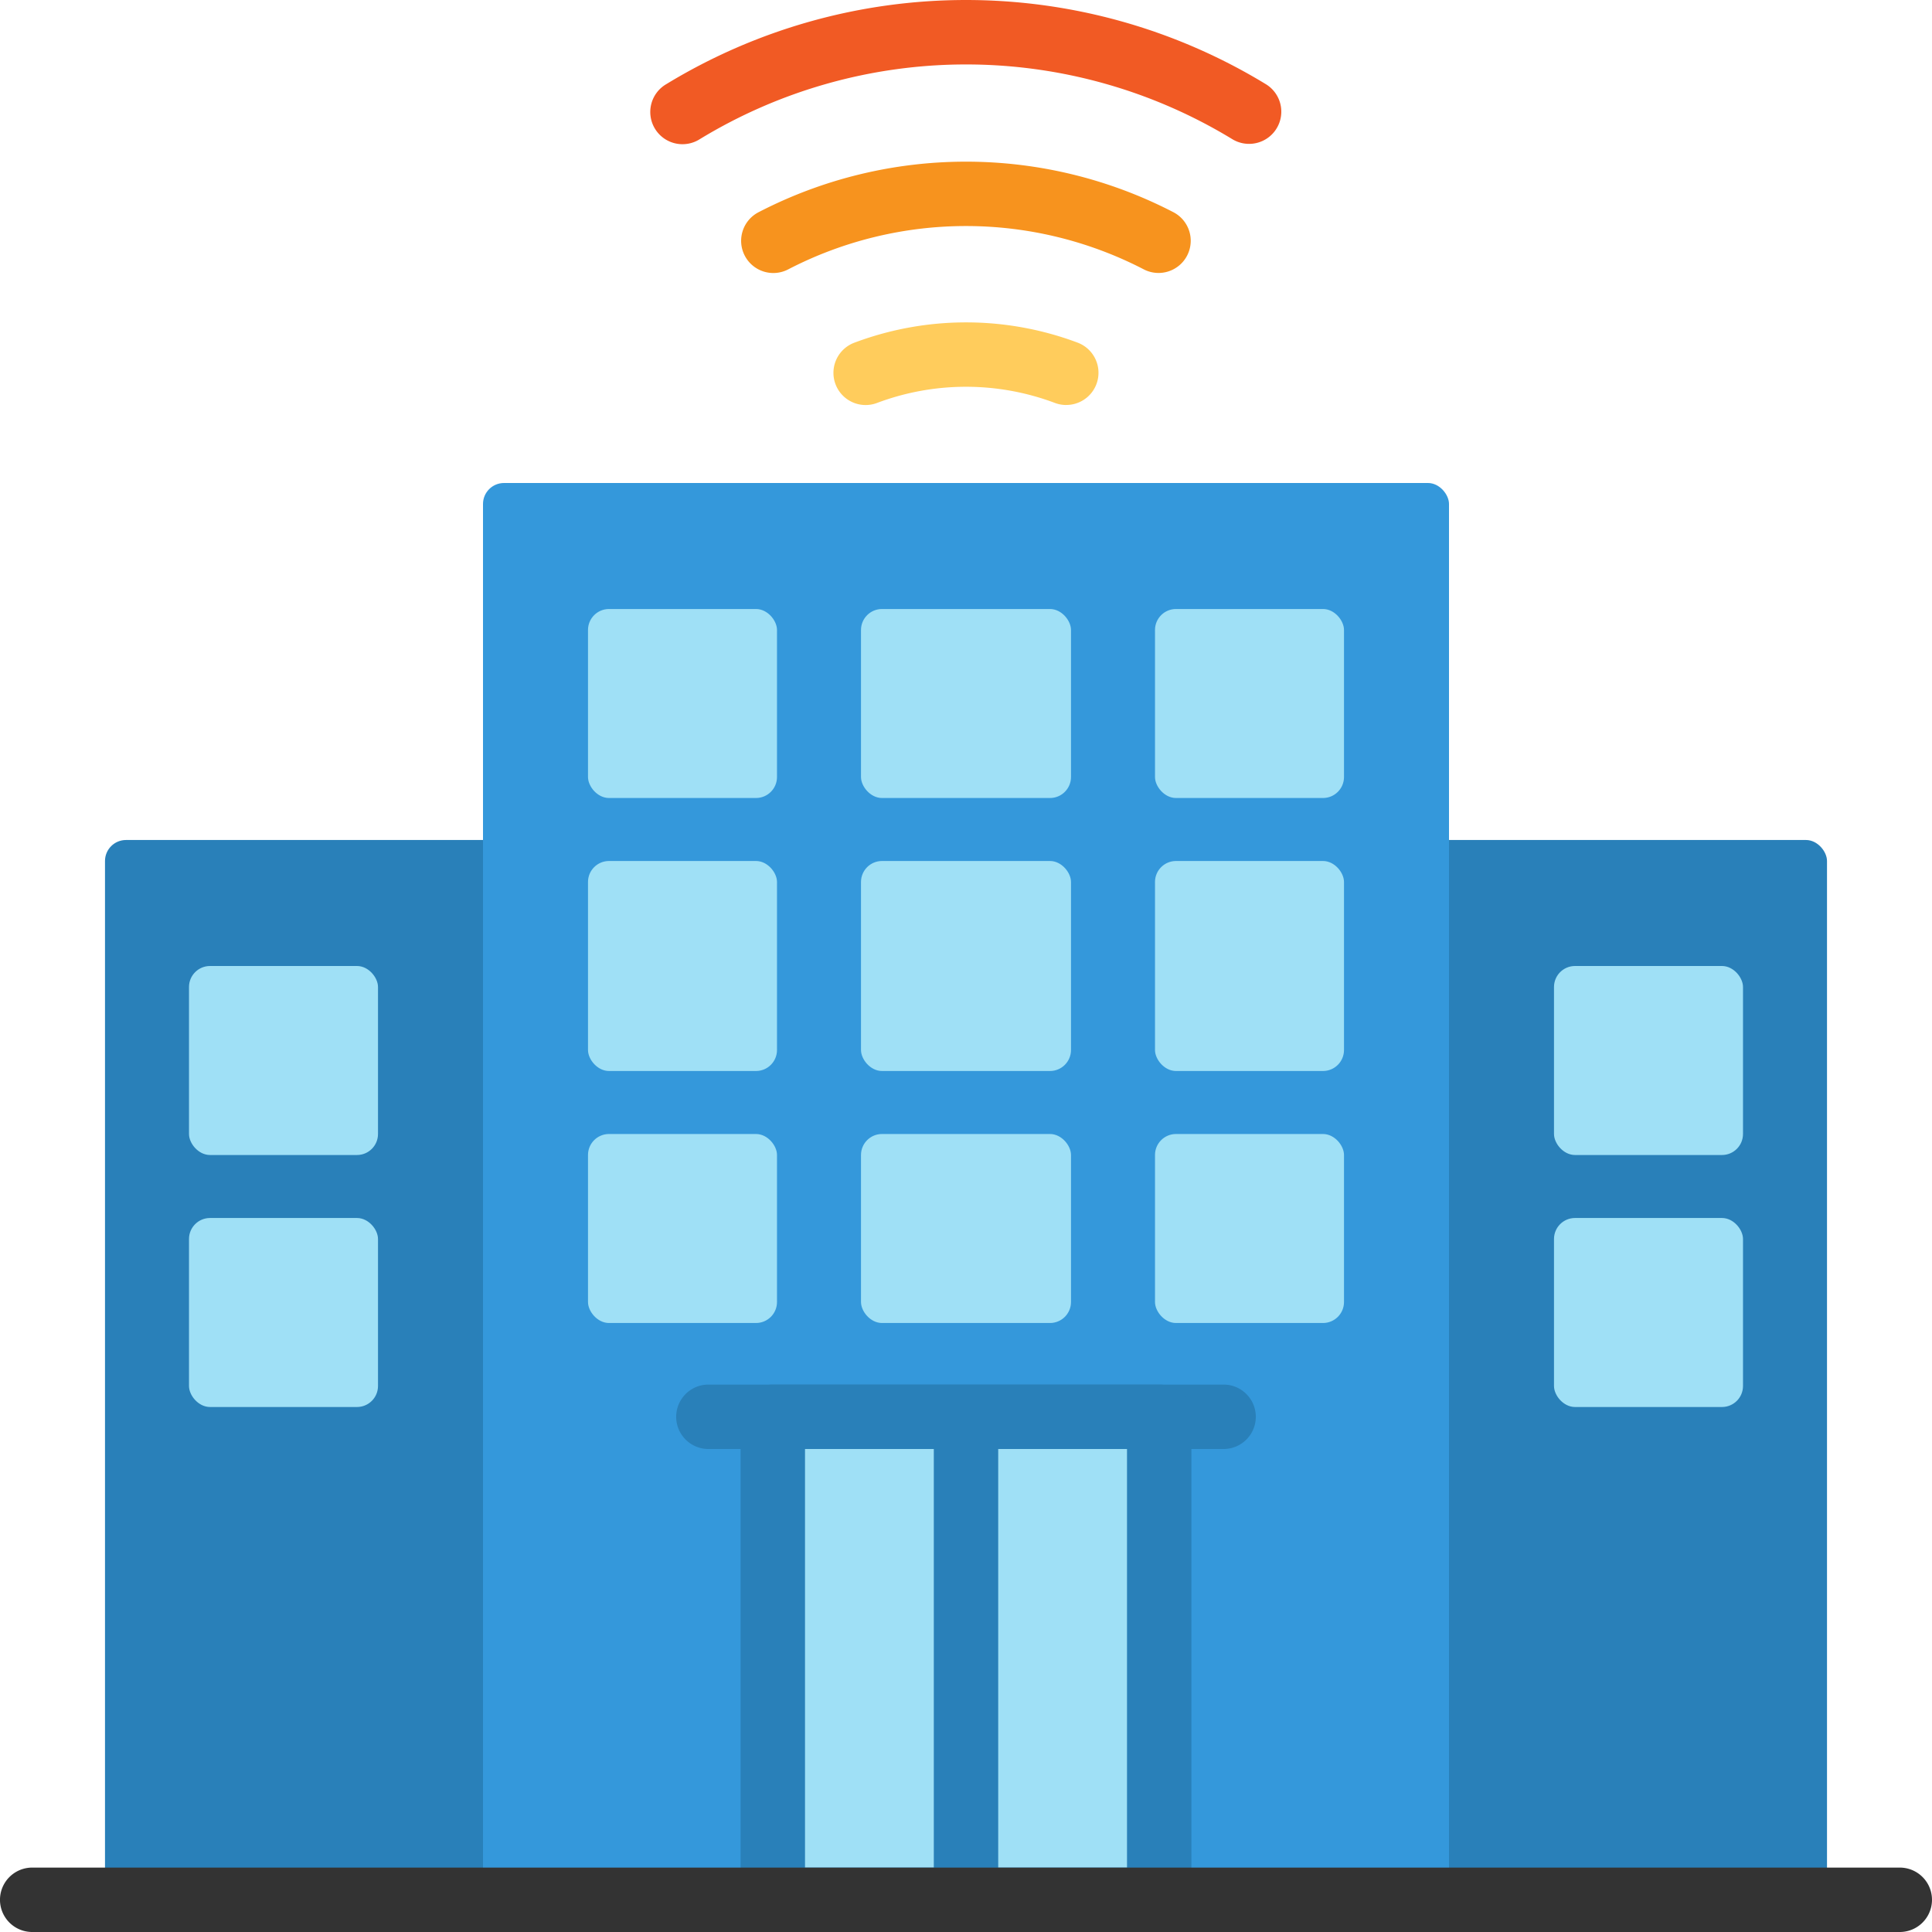 <svg xmlns="http://www.w3.org/2000/svg" width="92" height="92" viewBox="0 0 92 92">
    <g id="Flat" transform="translate(-2 -2)">
        <rect id="Rectangle_6210" data-name="Rectangle 6210" width="21" height="52" rx="1" transform="translate(68 42)" fill="#2980b9"/>
        <rect id="Rectangle_6211" data-name="Rectangle 6211" width="9" height="9" rx="1" transform="translate(76 48)" fill="#9fe0f6"/>
        <rect id="Rectangle_6212" data-name="Rectangle 6212" width="9" height="9" rx="1" transform="translate(76 60)" fill="#9fe0f6"/>
        <rect id="Rectangle_6213" data-name="Rectangle 6213" width="21" height="52" rx="1" transform="translate(7 42)" fill="#2980b9"/>
        <rect id="Rectangle_6214" data-name="Rectangle 6214" width="9" height="9" rx="1" transform="translate(11 48)" fill="#9fe0f6"/>
        <rect id="Rectangle_6215" data-name="Rectangle 6215" width="9" height="9" rx="1" transform="translate(11 60)" fill="#9fe0f6"/>
        <rect id="Rectangle_6216" data-name="Rectangle 6216" width="46" height="69" rx="1" transform="translate(25 25)" fill="#3498db"/>
        <g id="Group_16042" data-name="Group 16042" transform="translate(29.6 31.133)">
            <rect id="Rectangle_6217" data-name="Rectangle 6217" width="9" height="9" rx="1" transform="translate(0.4 -0.133)" fill="#9fe0f6"/>
            <rect id="Rectangle_6218" data-name="Rectangle 6218" width="10" height="9" rx="1" transform="translate(13.4 -0.133)" fill="#9fe0f6"/>
            <rect id="Rectangle_6219" data-name="Rectangle 6219" width="9" height="9" rx="1" transform="translate(27.4 -0.133)" fill="#9fe0f6"/>
            <rect id="Rectangle_6220" data-name="Rectangle 6220" width="9" height="10" rx="1" transform="translate(0.4 11.867)" fill="#9fe0f6"/>
            <rect id="Rectangle_6221" data-name="Rectangle 6221" width="10" height="10" rx="1" transform="translate(13.4 11.867)" fill="#9fe0f6"/>
            <rect id="Rectangle_6222" data-name="Rectangle 6222" width="9" height="10" rx="1" transform="translate(27.4 11.867)" fill="#9fe0f6"/>
            <rect id="Rectangle_6223" data-name="Rectangle 6223" width="9" height="9" rx="1" transform="translate(0.4 24.867)" fill="#9fe0f6"/>
            <rect id="Rectangle_6224" data-name="Rectangle 6224" width="10" height="9" rx="1" transform="translate(13.4 24.867)" fill="#9fe0f6"/>
            <rect id="Rectangle_6225" data-name="Rectangle 6225" width="9" height="9" rx="1" transform="translate(27.4 24.867)" fill="#9fe0f6"/>
        </g>
        <path id="Path_10441" data-name="Path 10441" d="M49.067,48.067H24.533a1.533,1.533,0,1,1,0-3.067H49.067a1.533,1.533,0,0,1,0,3.067Z" transform="translate(11.2 22.933)" fill="#2980b9"/>
        <path id="Path_10442" data-name="Path 10442" d="M26,46H44.4V69H26Z" transform="translate(12.8 23.467)" fill="#9fe0f6"/>
        <path id="Path_10443" data-name="Path 10443" d="M44.933,45h-18.4A1.533,1.533,0,0,0,25,46.533v23a1.533,1.533,0,0,0,1.533,1.533h18.4a1.533,1.533,0,0,0,1.533-1.533v-23A1.533,1.533,0,0,0,44.933,45ZM28.067,48.067H34.2V68H28.067ZM43.4,68H37.267V48.067H43.4Z" transform="translate(12.267 22.933)" fill="#2980b9"/>
        <path id="Path_10444" data-name="Path 10444" d="M92.466,63.067H3.533a1.533,1.533,0,1,1,0-3.067H92.466a1.533,1.533,0,1,1,0,3.067Z" transform="translate(0 30.933)" fill="#333"/>
        <path id="Path_10445" data-name="Path 10445" d="M38.96,15.946a1.544,1.544,0,0,1-.538-.1,12.032,12.032,0,0,0-8.461,0,1.533,1.533,0,1,1-1.073-2.872,15.111,15.111,0,0,1,10.614,0,1.533,1.533,0,0,1-.538,2.97Z" transform="translate(13.808 5.34)" fill="#ffcc5c"/>
        <path id="Path_10446" data-name="Path 10446" d="M44.9,12.32a1.533,1.533,0,0,1-.7-.172,18.4,18.4,0,0,0-16.928,0,1.533,1.533,0,1,1-1.411-2.722,21.467,21.467,0,0,1,19.749,0A1.533,1.533,0,0,1,44.9,12.32Z" transform="translate(12.264 2.678)" fill="#f7931e"/>
        <path id="Path_10447" data-name="Path 10447" d="M50.7,8.851a1.533,1.533,0,0,1-.794-.222,24.368,24.368,0,0,0-25.364,0,1.534,1.534,0,1,1-1.592-2.622,27.428,27.428,0,0,1,28.548,0,1.533,1.533,0,0,1-.8,2.844Z" transform="translate(10.778 0)" fill="#f15a24"/>
    </g>
</svg>
